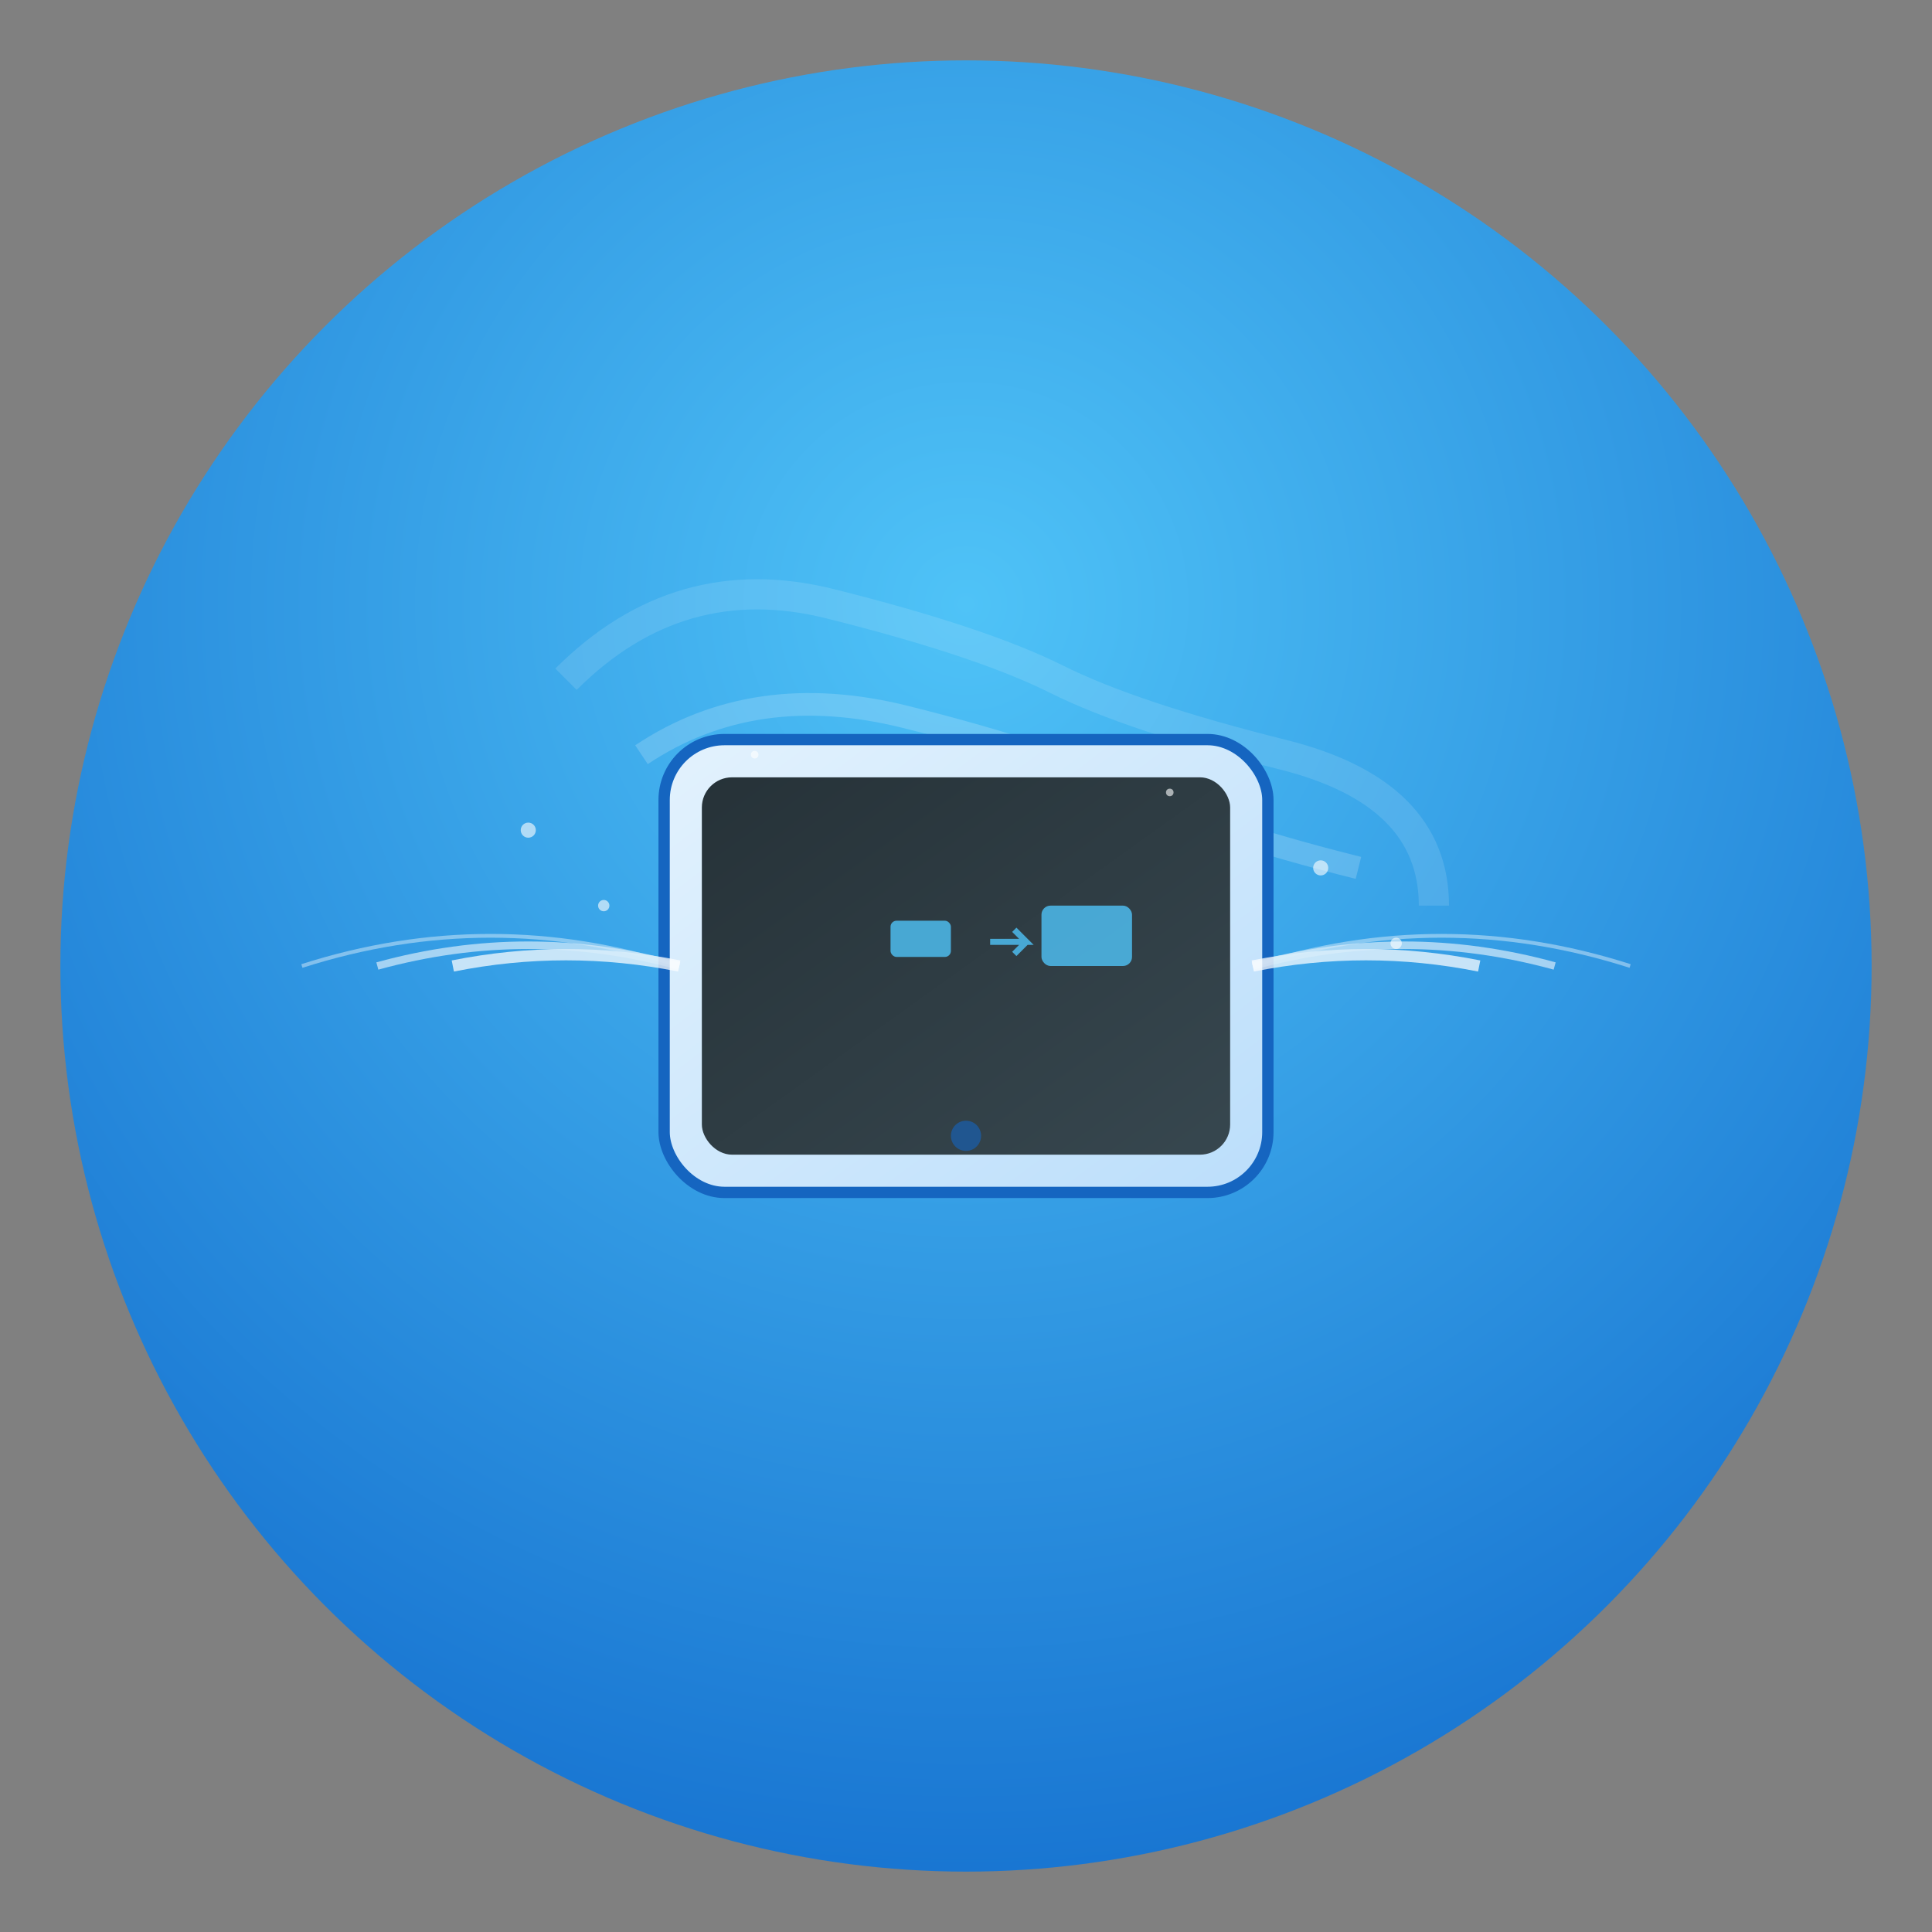 <?xml version="1.0" encoding="UTF-8"?>
<svg width="512" height="512" viewBox="0 0 512 512" xmlns="http://www.w3.org/2000/svg">
  <rect x="0" y="0" width="512" height="512" fill="#808080" stroke="none"/>
  <!-- Background circle with gradient -->
  <defs>
    <radialGradient id="bgGradient" cx="50%" cy="30%" r="70%">
      <stop offset="0%" style="stop-color:#4FC3F7;stop-opacity:1" />
      <stop offset="100%" style="stop-color:#1976D2;stop-opacity:1" />
    </radialGradient>
    <linearGradient id="tabletGradient" x1="0%" y1="0%" x2="100%" y2="100%">
      <stop offset="0%" style="stop-color:#E3F2FD;stop-opacity:1" />
      <stop offset="100%" style="stop-color:#BBDEFB;stop-opacity:1" />
    </linearGradient>
    <linearGradient id="screenGradient" x1="0%" y1="0%" x2="100%" y2="100%">
      <stop offset="0%" style="stop-color:#263238;stop-opacity:1" />
      <stop offset="100%" style="stop-color:#37474F;stop-opacity:1" />
    </linearGradient>
  </defs>
  
  <!-- Background -->
  <circle cx="256" cy="256" r="240" fill="url(#bgGradient)" />
  
  <!-- Wireless signal waves (background) -->
  <g opacity="0.3">
    <!-- Outer wave -->
    <path d="M 150 180 Q 180 150 220 160 T 280 180 T 340 200 T 380 240" 
          stroke="#FFFFFF" stroke-width="8" fill="none" opacity="0.4"/>
    <!-- Middle wave -->
    <path d="M 170 200 Q 200 180 240 190 T 300 210 T 360 230" 
          stroke="#FFFFFF" stroke-width="6" fill="none" opacity="0.6"/>
    <!-- Inner wave -->
    <path d="M 190 220 Q 220 200 260 210 T 320 240" 
          stroke="#FFFFFF" stroke-width="4" fill="none" opacity="0.8"/>
  </g>
  
  <!-- Tablet device -->
  <g transform="translate(256,256)">
    <!-- Tablet body -->
    <rect x="-80" y="-60" width="160" height="120" rx="16" ry="16" 
          fill="url(#tabletGradient)" stroke="#1565C0" stroke-width="3"/>
    
    <!-- Screen -->
    <rect x="-70" y="-50" width="140" height="100" rx="8" ry="8" 
          fill="url(#screenGradient)"/>
    
    <!-- Screen content (AirPlay icon representation) -->
    <g transform="scale(0.8)">
      <!-- Small device icon -->
      <rect x="-25" y="-15" width="20" height="12" rx="2" ry="2" 
            fill="#4FC3F7" opacity="0.8"/>
      
      <!-- Arrow pointing to tablet -->
      <path d="M 8 -8 L 20 -8 L 16 -12 M 20 -8 L 16 -4" 
            stroke="#4FC3F7" stroke-width="2" fill="none" opacity="0.8"/>
      
      <!-- Tablet representation -->
      <rect x="25" y="-20" width="30" height="20" rx="3" ry="3" 
            fill="#4FC3F7" opacity="0.8"/>
    </g>
    
    <!-- Home indicator -->
    <circle cx="0" cy="45" r="4" fill="#1565C0" opacity="0.6"/>
  </g>
  
  <!-- Signal waves coming to tablet -->
  <g opacity="0.8">
    <!-- Signal waves from left side -->
    <path d="M 120 256 Q 150 250 180 256" 
          stroke="#FFFFFF" stroke-width="3" fill="none" opacity="0.9"/>
    <path d="M 100 256 Q 140 245 180 256" 
          stroke="#FFFFFF" stroke-width="2" fill="none" opacity="0.7"/>
    <path d="M 80 256 Q 130 240 180 256" 
          stroke="#FFFFFF" stroke-width="1" fill="none" opacity="0.5"/>
          
    <!-- Signal waves from right side -->
    <path d="M 392 256 Q 362 250 332 256" 
          stroke="#FFFFFF" stroke-width="3" fill="none" opacity="0.9"/>
    <path d="M 412 256 Q 372 245 332 256" 
          stroke="#FFFFFF" stroke-width="2" fill="none" opacity="0.7"/>
    <path d="M 432 256 Q 382 240 332 256" 
          stroke="#FFFFFF" stroke-width="1" fill="none" opacity="0.5"/>
  </g>
  
  <!-- Signal dots/particles -->
  <g opacity="0.6">
    <circle cx="140" cy="220" r="2" fill="#FFFFFF"/>
    <circle cx="160" cy="240" r="1.5" fill="#FFFFFF"/>
    <circle cx="350" cy="230" r="2" fill="#FFFFFF"/>
    <circle cx="370" cy="250" r="1.5" fill="#FFFFFF"/>
    <circle cx="200" cy="200" r="1" fill="#FFFFFF"/>
    <circle cx="310" cy="210" r="1" fill="#FFFFFF"/>
  </g>
</svg>